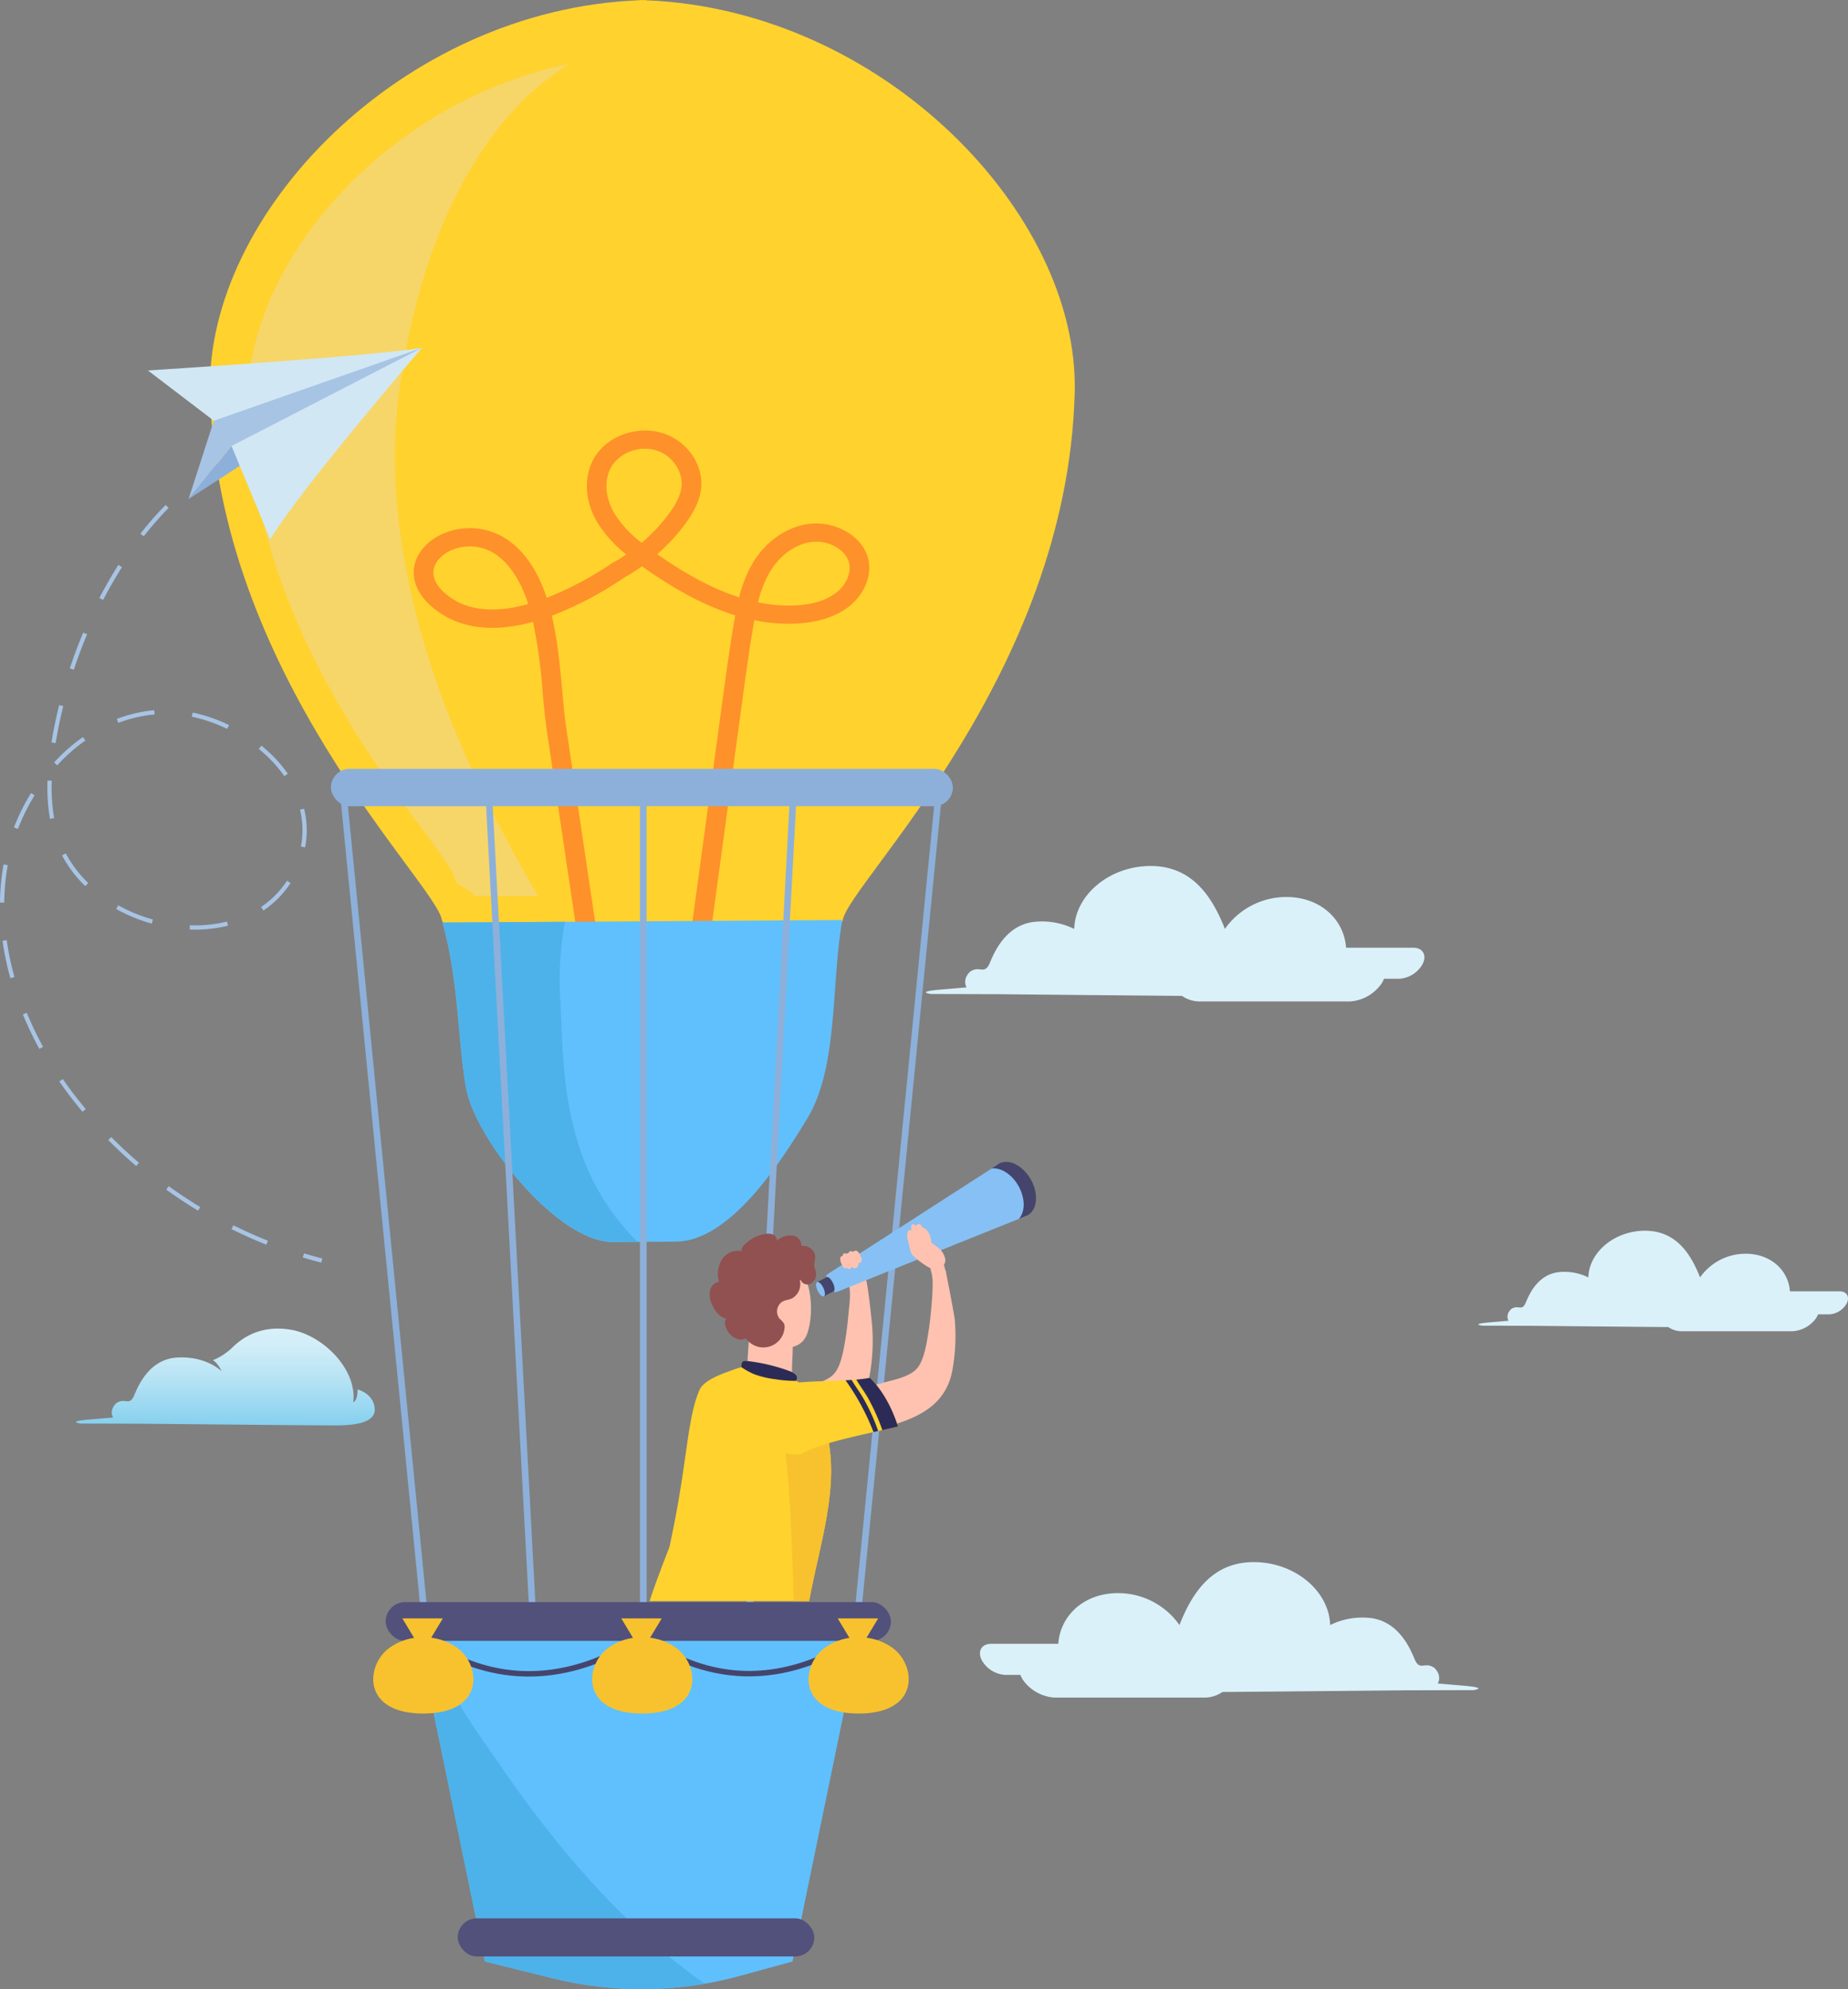 <svg xmlns="http://www.w3.org/2000/svg" xmlns:xlink="http://www.w3.org/1999/xlink" width="555" height="597.219" viewBox="0 0 555 597.219">
    <rect x="0" y="0" width="555" height="597.219" fill="#808080" stroke="none"/>
    <defs>
        <style>
            .cls-1{fill:none}.cls-2{fill:#ffd22e}.cls-3{fill:#efdba5;opacity:.5}.cls-4{fill:#fe912a}.cls-5{fill:#60c0fd}.cls-6{fill:#4eb2ea}.cls-7{fill:#8db0da}.cls-8{fill:#52517b}.cls-9{fill:#45446c}.cls-10{clip-path:url(#clip-path)}.cls-11{fill:#bc9371}.cls-12{fill:#ceab8b}.cls-13{fill:#ffc2b0}.cls-14{fill:#492817}.cls-15{fill:#2c2b57}.cls-16{fill:#f8c22e}.cls-17{fill:#87c0f4}.cls-18{fill:#915151}.cls-19{fill:#a7c4e4}.cls-20{fill:#d1e7f4}.cls-21{fill:url(#linear-gradient)}.cls-22{fill:url(#linear-gradient-2)}.cls-23{fill:url(#linear-gradient-3)}
        </style>
        <clipPath id="clip-path">
            <path id="Rectangle_710" d="M0 0h199.152v164.447H0z" class="cls-1" data-name="Rectangle 710"/>
        </clipPath>
        <linearGradient id="linear-gradient" x1="-1.073" x2="-1.073" y1="1" gradientUnits="objectBoundingBox">
            <stop offset="0" stop-color="#85d0ee"/>
            <stop offset=".19" stop-color="#9bd8f1"/>
            <stop offset=".532" stop-color="#bde5f5"/>
            <stop offset=".814" stop-color="#d2eef8"/>
            <stop offset="1" stop-color="#daf1fa"/>
        </linearGradient>
        <linearGradient id="linear-gradient-2" x1="-.943" x2=".057" y1=".5" y2=".5" xlink:href="#linear-gradient"/>
        <linearGradient id="linear-gradient-3" x1="1.943" x2=".943" y1=".5" y2=".5" xlink:href="#linear-gradient"/>
    </defs>
    <g id="vision" transform="translate(-246.631 -98.926)">
        <g id="Group_3893" data-name="Group 3893" transform="translate(309.693 98.926)">
            <g id="Group_3886" data-name="Group 3886">
                <path id="Path_4193" d="M462.074 99v-.071c.318.008.634.026.953.036.318-.01.634-.028.953-.036V99c71.3 2.78 130.232 64.16 128.887 117.713-2.138 85.083-67.916 147.41-69.647 158.464-.271 1.727-6.036 3.471-6.045 5.218l-53.2.371v.012l-.953-.007-.953.007v-.012l-53.2-.371c-.009-1.747-5.774-3.491-6.044-5.218-1.732-11.055-67.509-73.382-69.647-158.464C331.841 163.157 390.77 101.777 462.074 99z" class="cls-2" data-name="Path 4193" transform="translate(-333.164 -98.926)"/>
                <path id="Path_4194" d="M445.162 125.312q-1.28.8-2.521 1.675a84.859 84.859 0 0 0-17 15.483c-9.943 12.16-16.891 25.837-22.062 40.639a210.172 210.172 0 0 0-9.269 39.734c-2.684 18.856-1.291 37.855 2.418 56.489 6.746 33.9 21.837 66.08 39.213 95.836l-19.488-.136c-.009-1.564-5.171-3.126-5.414-4.673-1.551-9.9-60.462-65.722-62.377-141.924-1.088-43.126 41.479-91.912 96.5-103.123z" class="cls-3" data-name="Path 4194" transform="translate(-337.361 -106.083)"/>
                <g id="Group_3885" data-name="Group 3885" transform="translate(61.2 129.276)">
                    <g id="Group_3884" data-name="Group 3884">
                        <path id="Path_4195" d="M423.837 330.229c8.49 6.429 19.134 6.259 29.14 3.507a163.948 163.948 0 0 1 2.889 21.281c.365 4.036.712 7.849 1.211 11.2l9.11 61.166 5.844-.748-9.109-61.165c-.479-3.212-.818-6.954-1.177-10.915-.652-7.175-1.377-15.165-3.156-22.639a105.559 105.559 0 0 0 21.479-11.289l-.006-.006a58.615 58.615 0 0 0 5.619-3.546c.434.31.867.609 1.293.905 6.91 4.794 16.171 10.565 26.73 13.809q-.2 1.111-.391 2.2c-1.28 7.468-2.316 15.076-3.316 22.431l-9.531 70.032 5.854.673 9.531-70.032c.995-7.312 2.025-14.871 3.29-22.253.091-.533.184-1.063.278-1.593a49.9 49.9 0 0 0 12.5 1.018c6.336-.3 11.533-1.9 15.453-4.771 5.01-3.669 7.513-9.592 6.23-14.738-1.7-6.8-9.989-11.535-18.134-10.361-6.608.958-12.822 5.391-16.622 11.869a38.9 38.9 0 0 0-3.984 10.12c-9.506-3.048-17.981-8.358-24.35-12.772-.083-.06-.166-.117-.251-.176a58.3 58.3 0 0 0 8.141-8.747c1.919-2.548 4.528-6.458 5.027-10.99.778-7.066-4.1-14.179-11.34-16.541s-15.87.348-20.066 6.3c-3.935 5.58-3.833 13.611.261 20.461a37.538 37.538 0 0 0 8.685 9.6 54.39 54.39 0 0 1-4.65 2.825l.019.031a100.986 100.986 0 0 1-19.261 10.157c-2.1-6.374-5.23-12.073-10.088-16.145a20.181 20.181 0 0 0-19.085-3.844c-5.609 1.765-9.662 5.748-10.577 10.4-.527 2.725-.392 8.057 6.51 13.286zm96.7-2.336a33.791 33.791 0 0 1 3.5-9.026c2.925-4.988 7.541-8.381 12.342-9.072a10.736 10.736 0 0 1 1.547-.117c4.6-.029 9.024 2.678 9.93 6.313.783 3.135-.883 6.847-4.142 9.233-2.935 2.15-7 3.362-12.083 3.6a44.406 44.406 0 0 1-11.09-.931zm-43.088-26.606c-3.051-5.106-3.242-10.931-.484-14.841a12 12 0 0 1 9.593-4.671 11.269 11.269 0 0 1 3.568.539c4.67 1.522 7.938 6.287 7.436 10.847-.359 3.267-2.454 6.37-4 8.419a52.59 52.59 0 0 1-7.97 8.433 33.444 33.444 0 0 1-8.139-8.726zm-54.316 16.64c.523-2.657 3.141-5.093 6.667-6.2a13.962 13.962 0 0 1 13.226 2.723c4.016 3.363 6.67 8.306 8.494 13.945-8.451 2.366-17.284 2.663-23.946-2.385-3.429-2.61-4.966-5.399-4.437-8.083z" class="cls-4" data-name="Path 4195" transform="translate(-417.142 -276.318)"/>
                        <path id="Path_4196" d="M428.97 478.726l120.085-.757a120.09 120.09 0 0 0-.938 6.487c-2.15 18.221-1.176 39.289-9.667 53.241-8.168 13.42-23.222 36.73-39.4 36.832l-18.778.119c-15.891.1-38.489-27.428-43.458-43.216a42.26 42.26 0 0 1-1.355-6.856c-1.825-12.908-1.991-30.031-6.489-45.85z" class="cls-5" data-name="Path 4196" transform="translate(-420.35 -331.014)"/>
                        <path id="Path_4197" d="M553 594.519c-.649-.243-1.3-.483-1.954-.711.555.193.979.342 1.3.455.272.1.515.191.666.244z" class="cls-6" data-name="Path 4197" transform="translate(-453.461 -362.434)"/>
                        <path id="Path_4198" d="M465.785 478.689a9.89 9.89 0 0 0-.182.8 100.488 100.488 0 0 0-1.229 22.9c.326 6.822.537 13.7 1.129 20.5 1.2 13.838 4.553 27.757 12.138 39.58a72.952 72.952 0 0 0 9.91 12.325l-7.285.046c-15.891.1-38.489-27.428-43.458-43.216a42.26 42.26 0 0 1-1.355-6.856c-1.82-12.907-1.987-30.03-6.485-45.849z" class="cls-6" data-name="Path 4198" transform="translate(-420.35 -331.209)"/>
                    </g>
                </g>
            </g>
            <rect id="Rectangle_707" width="186.773" height="11.223" class="cls-7" data-name="Rectangle 707" rx="5.612" transform="rotate(180 111.55 121.028)"/>
            <path id="Path_4199" d="M438.609 868.966L458.978 874a111.263 111.263 0 0 0 56.226-.712l15.777-4.322 21.114-102.3H417.5z" class="cls-5" data-name="Path 4199" transform="translate(-356.038 -280.045)"/>
            <path id="Path_4200" d="M445.3 813.088c16.516 23.661 36.183 46.253 59.335 62.553A111.2 111.2 0 0 1 458.978 874l-20.37-5.034L417.5 766.668h1.331c5.517 17.057 16.694 32.421 26.469 46.42z" class="cls-6" data-name="Path 4200" transform="translate(-356.038 -280.045)"/>
            <rect id="Rectangle_708" width="107.083" height="11.441" class="cls-8" data-name="Rectangle 708" rx="5.72" transform="rotate(180 90.745 293.706)"/>
            <path id="Path_4201" d="M451.984 784.7c17.562 0 30.686-8.835 33.729-11.077 11.584 8.245 22.7 11.022 32.406 11.022 19.835 0 33.809-11.581 34.017-11.758a.786.786 0 0 0 .015-1.223 1.11 1.11 0 0 0-1.411-.013 54.944 54.944 0 0 1-19.329 9.552c-15.594 4.209-30.759 1.052-45.074-9.38a1.114 1.114 0 0 0-1.329.034 56.71 56.71 0 0 1-19.706 9.451c-15.845 4.14-31.138.95-45.458-9.485a1.1 1.1 0 0 0-1.406.1.788.788 0 0 0 .122 1.218c11.889 8.67 23.382 11.559 33.424 11.559z" class="cls-9" data-name="Path 4201" transform="translate(-356.23 -281.33)"/>
            <path id="Path_4202" d="M600.734 671.5L625.3 422.47l-1.969-.261-24.566 249.027z" class="cls-7" data-name="Path 4202" transform="translate(-405.206 -186.613)"/>
            <path id="Path_4203" d="M556.087 671.888l13.282-247.876-1.985-.143L554.1 671.745z" class="cls-7" data-name="Path 4203" transform="translate(-393.091 -187.064)"/>
            <path id="Path_4204" d="M411.015 671.5l1.969-.261-24.572-249.03-1.969.261z" class="cls-7" data-name="Path 4204" transform="translate(-347.616 -186.613)"/>
            <path id="Path_4205" d="M459.856 671.888l1.985-.143-13.281-247.876-1.985.143z" class="cls-7" data-name="Path 4205" transform="translate(-363.925 -187.064)"/>
            <path id="Rectangle_709" d="M0 0h1.992v247.733H0z" class="cls-7" data-name="Rectangle 709" transform="translate(129.131 236.445)"/>
            <g id="Group_3892" data-name="Group 3892" transform="translate(64.102 316.267)">
                <g id="Group_3891" class="cls-10" data-name="Group 3891">
                    <g id="Group_3890" data-name="Group 3890" transform="translate(28.387 32.582)">
                        <g id="Group_3889" data-name="Group 3889">
                            <path id="Path_4206" d="M478.2 896.362a12.768 12.768 0 0 1-6.452-4.486c2.27-4.4 4.371-8.149 5.379-9.646q2.117-3.146 4.165-6.337 1.022-1.6 2.024-3.208c.482-.775 1.747-2.153 1.863-3.046 5.29-8.782 10.4-17.99 13.471-27.818 1.248-4 2.319-8.421 1.756-12.638-2.268-18.265-3.016-42.391 2.814-67.482l29.236 6.551c-1.313 7.365-7.714 63.106-14.811 75.181-5.781 9.837-11.294 19.187-18.6 27.88q-6.962 8.279-14.063 16.443a109.528 109.528 0 0 0-6.782 8.606z" class="cls-11" data-name="Path 4206" transform="translate(-463.241 -627.547)"/>
                            <path id="Path_4207" d="M544.939 908.357c-.2-.038-.407-.082-.611-.116a8.306 8.306 0 0 1-2.984-.827 10.07 10.07 0 0 1-.852-.565c4.633-17.428 13.747-57.759 8.872-73.279-2.834-9.025-18.968-30.8-19.377-70.782l34.478 7.343c-3.869 30.857 11.4 61.053 8.7 74.458-2.187 10.856-16.979 46.786-24.091 63.733-1.406.052-2.78.093-4.135.035z" class="cls-12" data-name="Path 4207" transform="translate(-479.039 -627.841)"/>
                            <path id="Path_4208" d="M618.309 622.321c-1.678.088-2.295.858-4.05 1.3.471 2 .08 6.931-.219 10.294-.2 2.286-.453 4.571-.815 6.838-.5 3.125-1.243 8.187-3.245 10.756-2.175 2.79-7.114 3.611-10.393 4.557-3.911 1.129-7.869 2.105-11.834 3.034q-5.14 1.2-10.31 2.282c-.923.193-3.529.234-4.257.871 0 0-5.016 4.373-2.2 8.615s11.88 2.289 11.88 2.289a127.257 127.257 0 0 0 13.062-2.664c10.923-2.767 22.044-5.732 24.44-18.007a58.355 58.355 0 0 0 .751-15.418c-.069-.941-2.68-14.754-2.81-14.747z" class="cls-13" data-name="Path 4208" transform="translate(-489.927 -589.741)"/>
                            <path id="Path_4209" d="M585.44 626.8c-.182-.966-.348-1.572-.479-1.565a28.257 28.257 0 0 0-5.27.824c1.211 3.249.549 6.818.251 10.182-.2 2.286-.453 4.571-.815 6.837-.5 3.125-1.243 8.188-3.245 10.757-2.175 2.789-7.114 3.61-10.393 4.557-3.911 1.128-7.869 2.105-11.834 3.034q-5.14 1.2-10.31 2.282c-.923.193-3.529.235-4.257.87 0 0-5.015 4.373-2.2 8.615s11.88 2.289 11.88 2.289a126.887 126.887 0 0 0 13.062-2.664c10.923-2.766 22.045-5.732 24.44-18.006a58.392 58.392 0 0 0 .752-15.419c-.069-.942-.922-9.11-1.582-12.593z" class="cls-13" data-name="Path 4209" transform="translate(-480.678 -590.531)"/>
                            <path id="Path_4210" d="M475.039 944.819a90.275 90.275 0 0 0-6.729 11.119s7.084 8.366 7.344 10.632-1.248 2.441-6.038.7-9.539-6.64-9.539-6.64c.317-3.459 4.633-12.777 8.476-20.234a24.778 24.778 0 0 0 6.486 4.423z" class="cls-13" data-name="Path 4210" transform="translate(-460.077 -676.015)"/>
                            <g id="Group_3887" data-name="Group 3887" transform="translate(56.789 279.007)">
                                <path id="Path_4211" d="M542.666 960.467a26.879 26.879 0 0 0 8.624 1.369c-2.333 5.56-3.98 9.073-3.98 9.073l-1.264 2.543a85.527 85.527 0 0 1 15.41 4.991c7.693 3.408 13.166 7.509-3.01 4.695s-20.827-3.928-20.418-6.84a52.654 52.654 0 0 1 2.473-8.278c.413-1.22 1.033-3.902 2.165-7.553z" class="cls-13" data-name="Path 4211" transform="translate(-538.003 -960.467)"/>
                                <path id="Path_4212" d="M540.734 969.881a23.628 23.628 0 0 0 7.594 1.346c-.6 1.422-2.283 4.778-2.283 4.778A85.527 85.527 0 0 1 561.456 981c7.693 3.408 13.166 7.509-3.01 4.695s-20.827-3.928-20.418-6.84a52.651 52.651 0 0 1 2.473-8.278c.064-.195.145-.435.233-.696z" class="cls-14" data-name="Path 4212" transform="translate(-538.003 -963.02)"/>
                            </g>
                            <path id="Path_4213" d="M471.044 953.764a89.527 89.527 0 0 0-2.734 4.939s7.084 8.365 7.344 10.632-1.248 2.441-6.038.7-9.539-6.641-9.539-6.641c.216-2.36 2.294-7.446 4.812-12.806a22.968 22.968 0 0 0 6.155 3.176z" class="cls-14" data-name="Path 4213" transform="translate(-460.077 -678.78)"/>
                            <path id="Path_4214" d="M554.556 639.859c.017-.26.039-.523.064-.783a12.193 12.193 0 0 1-1.181-12.906c2.2-4.217 11.057-10.3 15.4-6.323 4.547 4.163 5.063 14.22 3.251 19.916a7.377 7.377 0 0 1-1.487 2.78 5.98 5.98 0 0 1-3.029 1.709c.017 2.487-.265 5.171-.2 7.431.079 2.712.173 5.92-1.019 7.55-.982 1.343-2.384.932-3.608.458-2.779-1.075-5.766-2.364-7.641-6.228a10.438 10.438 0 0 1-.958-3.038 19.733 19.733 0 0 1-.017-4.114q.211-3.226.425-6.452z" class="cls-13" data-name="Path 4214" transform="translate(-485.048 -588.72)"/>
                            <path id="Path_4215" d="M568.58 694.716c.437-11.526-2.767-23.133-9.944-28.875 0 0-.194-.091-.538-.245.5-.968.553-1.845-1.586-2.79A54.357 54.357 0 0 0 543 659.589c-1.268-.088-1.331.785-1.322 1.892a36.867 36.867 0 0 0-3.58 1.207c-3.478 1.184-7.906 3.088-9 5.626-3.934 9.086-3.462 21.7-9.048 47.2-4.073 10.443-6.965 18.484-6.5 19.088 1.242 1.607 35.23 11.611 43.432 11.051.241.039.482.08.721.117 3.962.6 3.1-5.61 3.209-6.571 1.623-14.859 7.101-29.543 7.668-44.483z" class="cls-2" data-name="Path 4215" transform="translate(-474.566 -599.848)"/>
                            <path id="Path_4216" d="M555.8 663.512a27.749 27.749 0 0 0 6.523 1.581 36.906 36.906 0 0 0 6.263.5c.5-.968.553-1.845-1.586-2.79a54.356 54.356 0 0 0-13.516-3.217c-1.268-.088-1.332.785-1.322 1.892a25.093 25.093 0 0 0 3.638 2.034z" class="cls-15" data-name="Path 4216" transform="translate(-485.053 -599.848)"/>
                            <path id="Path_4217" d="M583.246 697.465c.41-10.816-2.387-21.7-8.662-27.747-.01 3.568-2.549 7.169-7.018 6.772 3.043 16 3.577 32.241 4.212 48.462.281 7.177.343 14.247.076 21.424q-.038 1.031-.052 2.053c.188.031.377.063.563.091 3.962.6 3.1-5.61 3.209-6.571 1.626-14.86 7.105-29.544 7.672-44.484z" class="cls-16" data-name="Path 4217" transform="translate(-489.232 -602.597)"/>
                            <g id="Group_3888" data-name="Group 3888" transform="translate(89.723)">
                                <path id="Path_4218" d="M598.492 622.124l-13.081 6.755-2.215-4.159 13.081-6.754z" class="cls-9" data-name="Path 4218" transform="translate(-583.195 -588.56)"/>
                                <path id="Path_4219" d="M648.467 583.264c-2.322-4.292-6.607-6.522-9.57-4.979a4.2 4.2 0 0 0-.717.486l-50.692 32.621a.8.8 0 0 0-.271 1.043l2.089 3.922a.794.794 0 0 0 1 .364l56.4-22.638c.057-.02.112-.046.168-.068l.431-.174-.006-.01h.006c2.965-1.544 3.485-6.274 1.162-10.567z" class="cls-17" data-name="Path 4219" transform="translate(-584.261 -577.664)"/>
                                <path id="Path_4220" d="M667.142 583.1c-2.331-4.308-6.631-6.546-9.605-5a4.159 4.159 0 0 0-.72.487l-1.587 1.021c2.808-.4 6.224 1.759 8.211 5.431s1.894 7.626.005 9.69l1.928-.774c.057-.02.112-.046.169-.068l.433-.174-.005-.01h.006c2.974-1.544 3.495-6.291 1.165-10.603z" class="cls-9" data-name="Path 4220" transform="translate(-602.734 -577.615)"/>
                            </g>
                            <path id="Path_4221" d="M625.028 604.123a1.479 1.479 0 0 0-.891-.867 1.054 1.054 0 0 0-.251-.055.606.606 0 0 0-.288.042.625.625 0 0 0-.31.323c-.06.133-.061.279-.106.411-.111-.088-.139-.255-.235-.363a1 1 0 0 0-.445-.295.663.663 0 0 0-.54 0c-.3.181-.259.66-.267.957a5.45 5.45 0 0 0 .069 1 1.161 1.161 0 0 0-.375-.243.541.541 0 0 0-.2-.042c-.258 0-.425.265-.515.5a4.179 4.179 0 0 0 0 2.6c.258.883.412 1.794.677 2.674a8.32 8.32 0 0 0 .375 1.264 3.748 3.748 0 0 0 .992 1.111 22.878 22.878 0 0 0 4.214 3.057c.163.088.324.163.483.232l.664 2.654 4.178-.883-.748-2.754c.012-.017.031-.031.041-.048a2.507 2.507 0 0 0 .3-1.995 5.958 5.958 0 0 0-.839-1.795 4.228 4.228 0 0 0-.61-.76 11.557 11.557 0 0 0-1.644-1.314 5.691 5.691 0 0 1-.772-.543.78.78 0 0 1-.294-.59 10.833 10.833 0 0 0-.371-1.722 1.286 1.286 0 0 0-.125-.3 5.184 5.184 0 0 0-1.29-1.781 1.128 1.128 0 0 0-.518-.235c-.106-.016-.2.028-.281-.071a.61.61 0 0 1-.078-.169z" class="cls-13" data-name="Path 4221" transform="translate(-503.581 -584.554)"/>
                            <path id="Path_4222" d="M593.887 619.187a.99.99 0 0 0 .528.355.417.417 0 0 0 .5-.3.718.718 0 0 0 1.305.043c.036-.074.069-.165.15-.188s.18.059.252.126a1.035 1.035 0 0 0 1.342-.022 1.244 1.244 0 0 0 .292-1.341.755.755 0 0 0 .9-.281 1.238 1.238 0 0 0 .144-.977 4.52 4.52 0 0 0-.378-.944 3.061 3.061 0 0 0-.833-1.24.938.938 0 0 0-1.334.146 1.921 1.921 0 0 0-1-.216 1.208 1.208 0 0 1-1.667.6 1.607 1.607 0 0 0-.531.92c-.749-.109-.722.971-.59 1.416a4.8 4.8 0 0 0 .92 1.903z" class="cls-13" data-name="Path 4222" transform="translate(-496.102 -587.543)"/>
                            <path id="Path_4223" d="M559.592 679.206c.431-.9-.671-7.58 4.527-9.795 5.942-2.533 21.124-1.333 28.652-2.847 3.98 3.92 6.785 9.409 8.437 14.641-7.193 1.744-23.411 4.765-29.1 8.252-.557.342-4.71.1-6.154-.65a11.16 11.16 0 0 1-6.362-9.601z" class="cls-2" data-name="Path 4223" transform="translate(-487.07 -601.742)"/>
                            <path id="Path_4224" d="M603.25 673.021a62.429 62.429 0 0 1 3.273 7.035q.435 1.1.829 2.22c1.779-.394 3.381-.753 4.685-1.069-1.652-5.232-4.457-10.722-8.437-14.641a37.316 37.316 0 0 1-4.087.54c1.187 2.001 2.623 3.877 3.737 5.915z" class="cls-15" data-name="Path 4224" transform="translate(-497.898 -601.742)"/>
                            <path id="Path_4225" d="M603.485 683.108l1.411-.314c-.135-.382-.266-.766-.409-1.145a60.434 60.434 0 0 0-4.069-8.7c-1.076-1.883-2.425-3.617-3.5-5.5-.6.04-1.209.076-1.833.107a69.893 69.893 0 0 1 8.4 15.552z" class="cls-15" data-name="Path 4225" transform="translate(-496.697 -601.982)"/>
                        </g>
                        <path id="Path_4226" d="M571.046 619.57c.088-1.309-.788-2.358-.523-3.588s.493-2.307-.254-3.467a3.726 3.726 0 0 0-3.669-1.615 2.925 2.925 0 0 0-2.264-3.062 5.753 5.753 0 0 0-4.024.7 3.17 3.17 0 0 0-1.118.845 1.7 1.7 0 0 0-.807-1.757 3.456 3.456 0 0 0-1.988-.431 10.884 10.884 0 0 0-6.831 3.29c-.552.519-1.119 1.261-.835 1.964a5.733 5.733 0 0 0-5.976 2.513 8.219 8.219 0 0 0-.847 6.655 3.483 3.483 0 0 0-2.769 2.9 7.082 7.082 0 0 0 .745 4.161c.831 1.823 2.2 3.6 4.157 4.04-.7 1-.308 2.385.305 3.436.973 1.669 2.763 3.139 4.663 2.79a3.16 3.16 0 0 0 .947-.346 6.386 6.386 0 0 0 11.606-3.051 2.635 2.635 0 0 0-.165-1.387 6.5 6.5 0 0 0-1.3-1.42 3.488 3.488 0 0 1 .953-5.226c.864-.435 1.879-.477 2.756-.884a4.91 4.91 0 0 0 2.466-4.669c-.009-.276-.042-.538-.069-.8.051-.062.114-.113.159-.179a2.183 2.183 0 0 0 2.815 1.329 3.121 3.121 0 0 0 1.867-2.741z" class="cls-18" data-name="Path 4226" transform="translate(-481.5 -585.639)"/>
                        <path id="Path_4227" d="M585.112 628.835c.566 1.183.639 2.326.163 2.554s-1.322-.545-1.889-1.728-.639-2.326-.162-2.554 1.321.546 1.888 1.728z" class="cls-17" data-name="Path 4227" transform="translate(-493.394 -591.029)"/>
                        <path id="Path_4228" d="M589.051 626.805c.567 1.182.64 2.326.163 2.554s-1.323-.545-1.889-1.728-.639-2.326-.162-2.554 1.322.545 1.888 1.728z" class="cls-9" data-name="Path 4228" transform="translate(-494.462 -590.478)"/>
                    </g>
                </g>
            </g>
            <rect id="Rectangle_711" width="151.743" height="11.655" class="cls-8" data-name="Rectangle 711" rx="5.828" transform="rotate(180 102.252 246.333)"/>
            <path id="Path_4229" d="M583.823 775.243a16.549 16.549 0 0 1 8.3-3.7l-3.526-5.859h12.157l-3.5 5.81a16.669 16.669 0 0 1 8.7 3.752c6.3 5.649 6.752 19-11.066 19s-17.367-13.354-11.065-19.003z" class="cls-16" data-name="Path 4229" transform="translate(-400.077 -279.777)"/>
            <path id="Path_4230" d="M494.635 775.243a16.546 16.546 0 0 1 8.3-3.7l-3.526-5.859h12.157l-3.5 5.81a16.665 16.665 0 0 1 8.7 3.752c6.3 5.649 6.752 19-11.066 19s-17.367-13.354-11.065-19.003z" class="cls-16" data-name="Path 4230" transform="translate(-375.885 -279.777)"/>
            <path id="Path_4231" d="M404.421 775.243a16.549 16.549 0 0 1 8.3-3.7l-3.526-5.859h12.157l-3.5 5.81a16.67 16.67 0 0 1 8.7 3.752c6.3 5.649 6.752 19-11.067 19s-17.366-13.354-11.064-19.003z" class="cls-16" data-name="Path 4231" transform="translate(-351.415 -279.777)"/>
        </g>
        <g id="Group_3897" data-name="Group 3897" transform="translate(246.631 203.37)">
            <g id="Group_3895" data-name="Group 3895" transform="translate(0 47.16)">
                <g id="Group_3894" data-name="Group 3894">
                    <path id="Path_4232" d="M296.37 306.956l.909.9a100.3 100.3 0 0 0-7.477 8.517l-1-.786a101.526 101.526 0 0 1 7.568-8.631zm-14.187 18l1.077.684a129.567 129.567 0 0 0-5.657 9.848l-1.133-.587a131.6 131.6 0 0 1 5.713-9.943zm-10.566 20.333l1.175.493a146.72 146.72 0 0 0-3.988 10.649l-1.211-.4a148.779 148.779 0 0 1 4.024-10.74zM264.4 367.04l1.239.308a141.375 141.375 0 0 0-2.026 9.52q-.142.8-.274 1.605l-1.259-.206q.132-.811.276-1.621a141.942 141.942 0 0 1 2.044-9.606zm17.509 4.09a42.534 42.534 0 0 1 11.052-2.544l.117 1.271a41.274 41.274 0 0 0-10.721 2.468l-.192.073-.458-1.191zm-10.379 5.514l.733 1.044a52.509 52.509 0 0 0-8.446 7.441l-.939-.864a53.786 53.786 0 0 1 8.652-7.621zm32.972-7.358a47.921 47.921 0 0 1 10.912 3.765l-.555 1.149a46.611 46.611 0 0 0-10.621-3.666zM260.9 389.7l1.275.041a54.462 54.462 0 0 0 .721 11.241l-1.256.22a55.658 55.658 0 0 1-.74-11.502zm-4.962 3.765l1.087.669a61.952 61.952 0 0 0-5.01 10.112l-1.189-.46a63.245 63.245 0 0 1 5.116-10.323zm69.222-14.23a41.868 41.868 0 0 1 7.917 8.414l-1.046.732a40.6 40.6 0 0 0-7.677-8.158zm-77.456 35.642l1.256.226a67.867 67.867 0 0 0-1.058 11.246l-1.275-.015a69.071 69.071 0 0 1 1.081-11.46zm18.69-3.293a35.756 35.756 0 0 0 6.734 8.9l-.888.915a37.015 37.015 0 0 1-6.974-9.222zm70.325-13.125l1.238-.305a27.047 27.047 0 0 1 .793 6.621 27.49 27.49 0 0 1-.485 4.973l-1.253-.238a26.337 26.337 0 0 0 .463-4.742 25.9 25.9 0 0 0-.753-6.311zm-89.337 39.349l1.264-.177a85.5 85.5 0 0 0 2.328 11.08l-1.229.343a86.8 86.8 0 0 1-2.36-11.248zm34.764-10.652a47.753 47.753 0 0 0 10.4 4.278l-.345 1.229a49.072 49.072 0 0 1-10.673-4.392zm50.679-7.373l1.067.7a29.287 29.287 0 0 1-8.145 8.249l-.707-1.062a27.992 27.992 0 0 0 7.788-7.888zm-29.177 13.385a40.877 40.877 0 0 0 11.149-1.125l.305 1.239a42.173 42.173 0 0 1-11.5 1.161zm-48.973 26.255a105.038 105.038 0 0 0 4.889 10.233l-1.12.611a106.42 106.42 0 0 1-4.949-10.357zm10.831 19.9a111.245 111.245 0 0 0 3.3 4.547 134.83 134.83 0 0 0 3.584 4.473l-.978.82a134.832 134.832 0 0 1-3.618-4.516 110.857 110.857 0 0 1-3.344-4.6zm14.537 17.417a137.303 137.303 0 0 0 8.324 7.729l-.829.97c-2.9-2.473-5.723-5.1-8.4-7.8zm17.257 14.747a140.166 140.166 0 0 0 9.474 6.27l-.66 1.092a143.082 143.082 0 0 1-9.559-6.326zm19.427 11.745a137.698 137.698 0 0 0 10.367 4.642l-.473 1.185a139.638 139.638 0 0 1-10.464-4.684z" class="cls-19" data-name="Path 4232" transform="translate(-246.631 -306.956)"/>
                    <path id="Path_4233" d="M371.788 615.313c1.8.547 3.655 1.065 5.5 1.541l-.319 1.236c-1.866-.479-3.735-1-5.555-1.556z" class="cls-19" data-name="Path 4233" transform="translate(-280.478 -390.595)"/>
                </g>
            </g>
            <g id="Group_3896" data-name="Group 3896" transform="translate(44.42)">
                <path id="Path_4234" d="M324.346 287.627l70.076-45.384-57.183 29.457z" class="cls-7" data-name="Path 4234" transform="translate(-312.13 -242.243)"/>
                <path id="Path_4235" d="M307.584 249.023s66.042-4.141 82.292-6.78c0 0-36.606 42.579-45.565 57.5L332.692 271.7l-5.3-7.573z" class="cls-20" data-name="Path 4235" transform="translate(-307.584 -242.243)"/>
                <path id="Path_4236" d="M324.346 287.627l12.893-15.927 57.183-29.462-62.487 21.889z" class="cls-19" data-name="Path 4236" transform="translate(-312.13 -242.243)"/>
            </g>
        </g>
        <path id="Path_4237" d="M297.465 674.851l-18.159-.049s-4.407-.609 2.594-1.2l7.18-.61s-1.354-2.065.961-4.3c2.649-1.836 3.94 1.052 5.385-2.371 1.2-2.844 4.509-10.925 13.037-11.345 8.782-.434 13.217 4.134 13.217 4.134s-1.1-2.485-2.621-3.332a18.54 18.54 0 0 0 5.889-3.843c2.78-2.72 8.291-6.827 17.471-5.315 9.457 1.557 19.976 11.708 18.806 21.758 0 0 1.282-.183 1.295-3.819 0 0 5.136 1.327 5.145 6.125s-9.367 4.594-10.971 4.674-59.229-.507-59.229-.507z" class="cls-21" data-name="Path 4237" transform="translate(-8.491 -148.467)"/>
        <path id="Path_4238" d="M774.539 480.242h-20.148c-.576-8.369-7.6-15.221-17.93-15.221A22.525 22.525 0 0 0 718 474.6c-3.973-10.16-10.135-18.893-22.3-18.893-12.365 0-22.672 8.7-22.954 18.905a21.715 21.715 0 0 0-11.078-2.207c-9.345.461-12.97 9.316-14.286 12.433-1.584 3.749-3 .586-5.9 2.6-2.536 2.452-1.053 4.714-1.053 4.714l-7.868.668c-7.672.652-2.842 1.32-2.842 1.32l19.9.053s37.484.378 55.494.512a9.413 9.413 0 0 0 5.053 1.675h45.455a12.645 12.645 0 0 0 9.206-5.058 7.455 7.455 0 0 0 .945-1.756h4.558a8.641 8.641 0 0 0 7.07-4.466c1.3-2.619.039-4.858-2.861-4.858z" class="cls-22" data-name="Path 4238" transform="translate(-103.502 -96.774)"/>
        <path id="Path_4417" d="M631.59 480.242h20.148c.576-8.369 7.6-15.221 17.93-15.221a22.525 22.525 0 0 1 18.464 9.58c3.973-10.16 10.135-18.893 22.3-18.893 12.365 0 22.672 8.7 22.954 18.906a21.714 21.714 0 0 1 11.078-2.207c9.345.461 12.97 9.316 14.286 12.434 1.584 3.749 3 .586 5.9 2.6 2.536 2.452 1.053 4.714 1.053 4.714l7.868.668c7.672.652 2.842 1.32 2.842 1.32l-19.9.053s-37.484.378-55.494.512a9.413 9.413 0 0 1-5.053 1.675h-45.458a12.645 12.645 0 0 1-9.206-5.058 7.455 7.455 0 0 1-.945-1.756H635.8a8.641 8.641 0 0 1-7.066-4.464c-1.305-2.624-.045-4.863 2.856-4.863z" class="cls-23" data-name="Path 4417" transform="translate(-87.279 112.226)"/>
        <path id="Path_4418" d="M845.22 492.093h-29.881c-.855-12.412-11.272-22.574-26.592-22.574a33.406 33.406 0 0 0-27.383 14.208c-5.892-15.068-15.031-28.02-33.065-28.02-18.338 0-33.624 12.908-34.042 28.038a32.2 32.2 0 0 0-16.43-3.274c-13.859.684-19.235 13.816-21.187 18.44-2.349 5.561-4.445.869-8.751 3.852-3.761 3.636-1.562 6.992-1.562 6.992l-11.668.991c-11.379.966-4.215 1.957-4.215 1.957l29.511.079s55.591.561 82.3.759a13.959 13.959 0 0 0 7.494 2.484h67.413c4.579 0 10.587-3.186 13.652-7.5a11.058 11.058 0 0 0 1.4-2.6h6.76a12.815 12.815 0 0 0 10.48-6.62c1.937-3.891.068-7.212-4.234-7.212z" class="cls-22" data-name="Path 4418" transform="translate(-48.588 -292.774)"/>
        <path id="Path_4416" d="M736.72 473.9h-14.94c-.427-6.206-5.636-11.287-13.3-11.287a16.7 16.7 0 0 0-13.691 7.1c-2.946-7.534-7.515-14.01-16.532-14.01-9.169 0-16.812 6.454-17.021 14.019a16.1 16.1 0 0 0-8.215-1.637c-6.93.342-9.617 6.908-10.593 9.22-1.174 2.78-2.223.434-4.376 1.926-1.881 1.818-.781 3.5-.781 3.5l-5.834.5c-5.689.483-2.107.979-2.107.979l14.755.039s27.8.281 41.151.379a6.98 6.98 0 0 0 3.747 1.242h33.706a9.377 9.377 0 0 0 6.826-3.751 5.529 5.529 0 0 0 .7-1.3h3.38a6.408 6.408 0 0 0 5.24-3.31c.965-1.948.035-3.609-2.115-3.609z" class="cls-22" data-name="Path 4416" transform="translate(62.412 12.738)"/>
    </g>
</svg>
